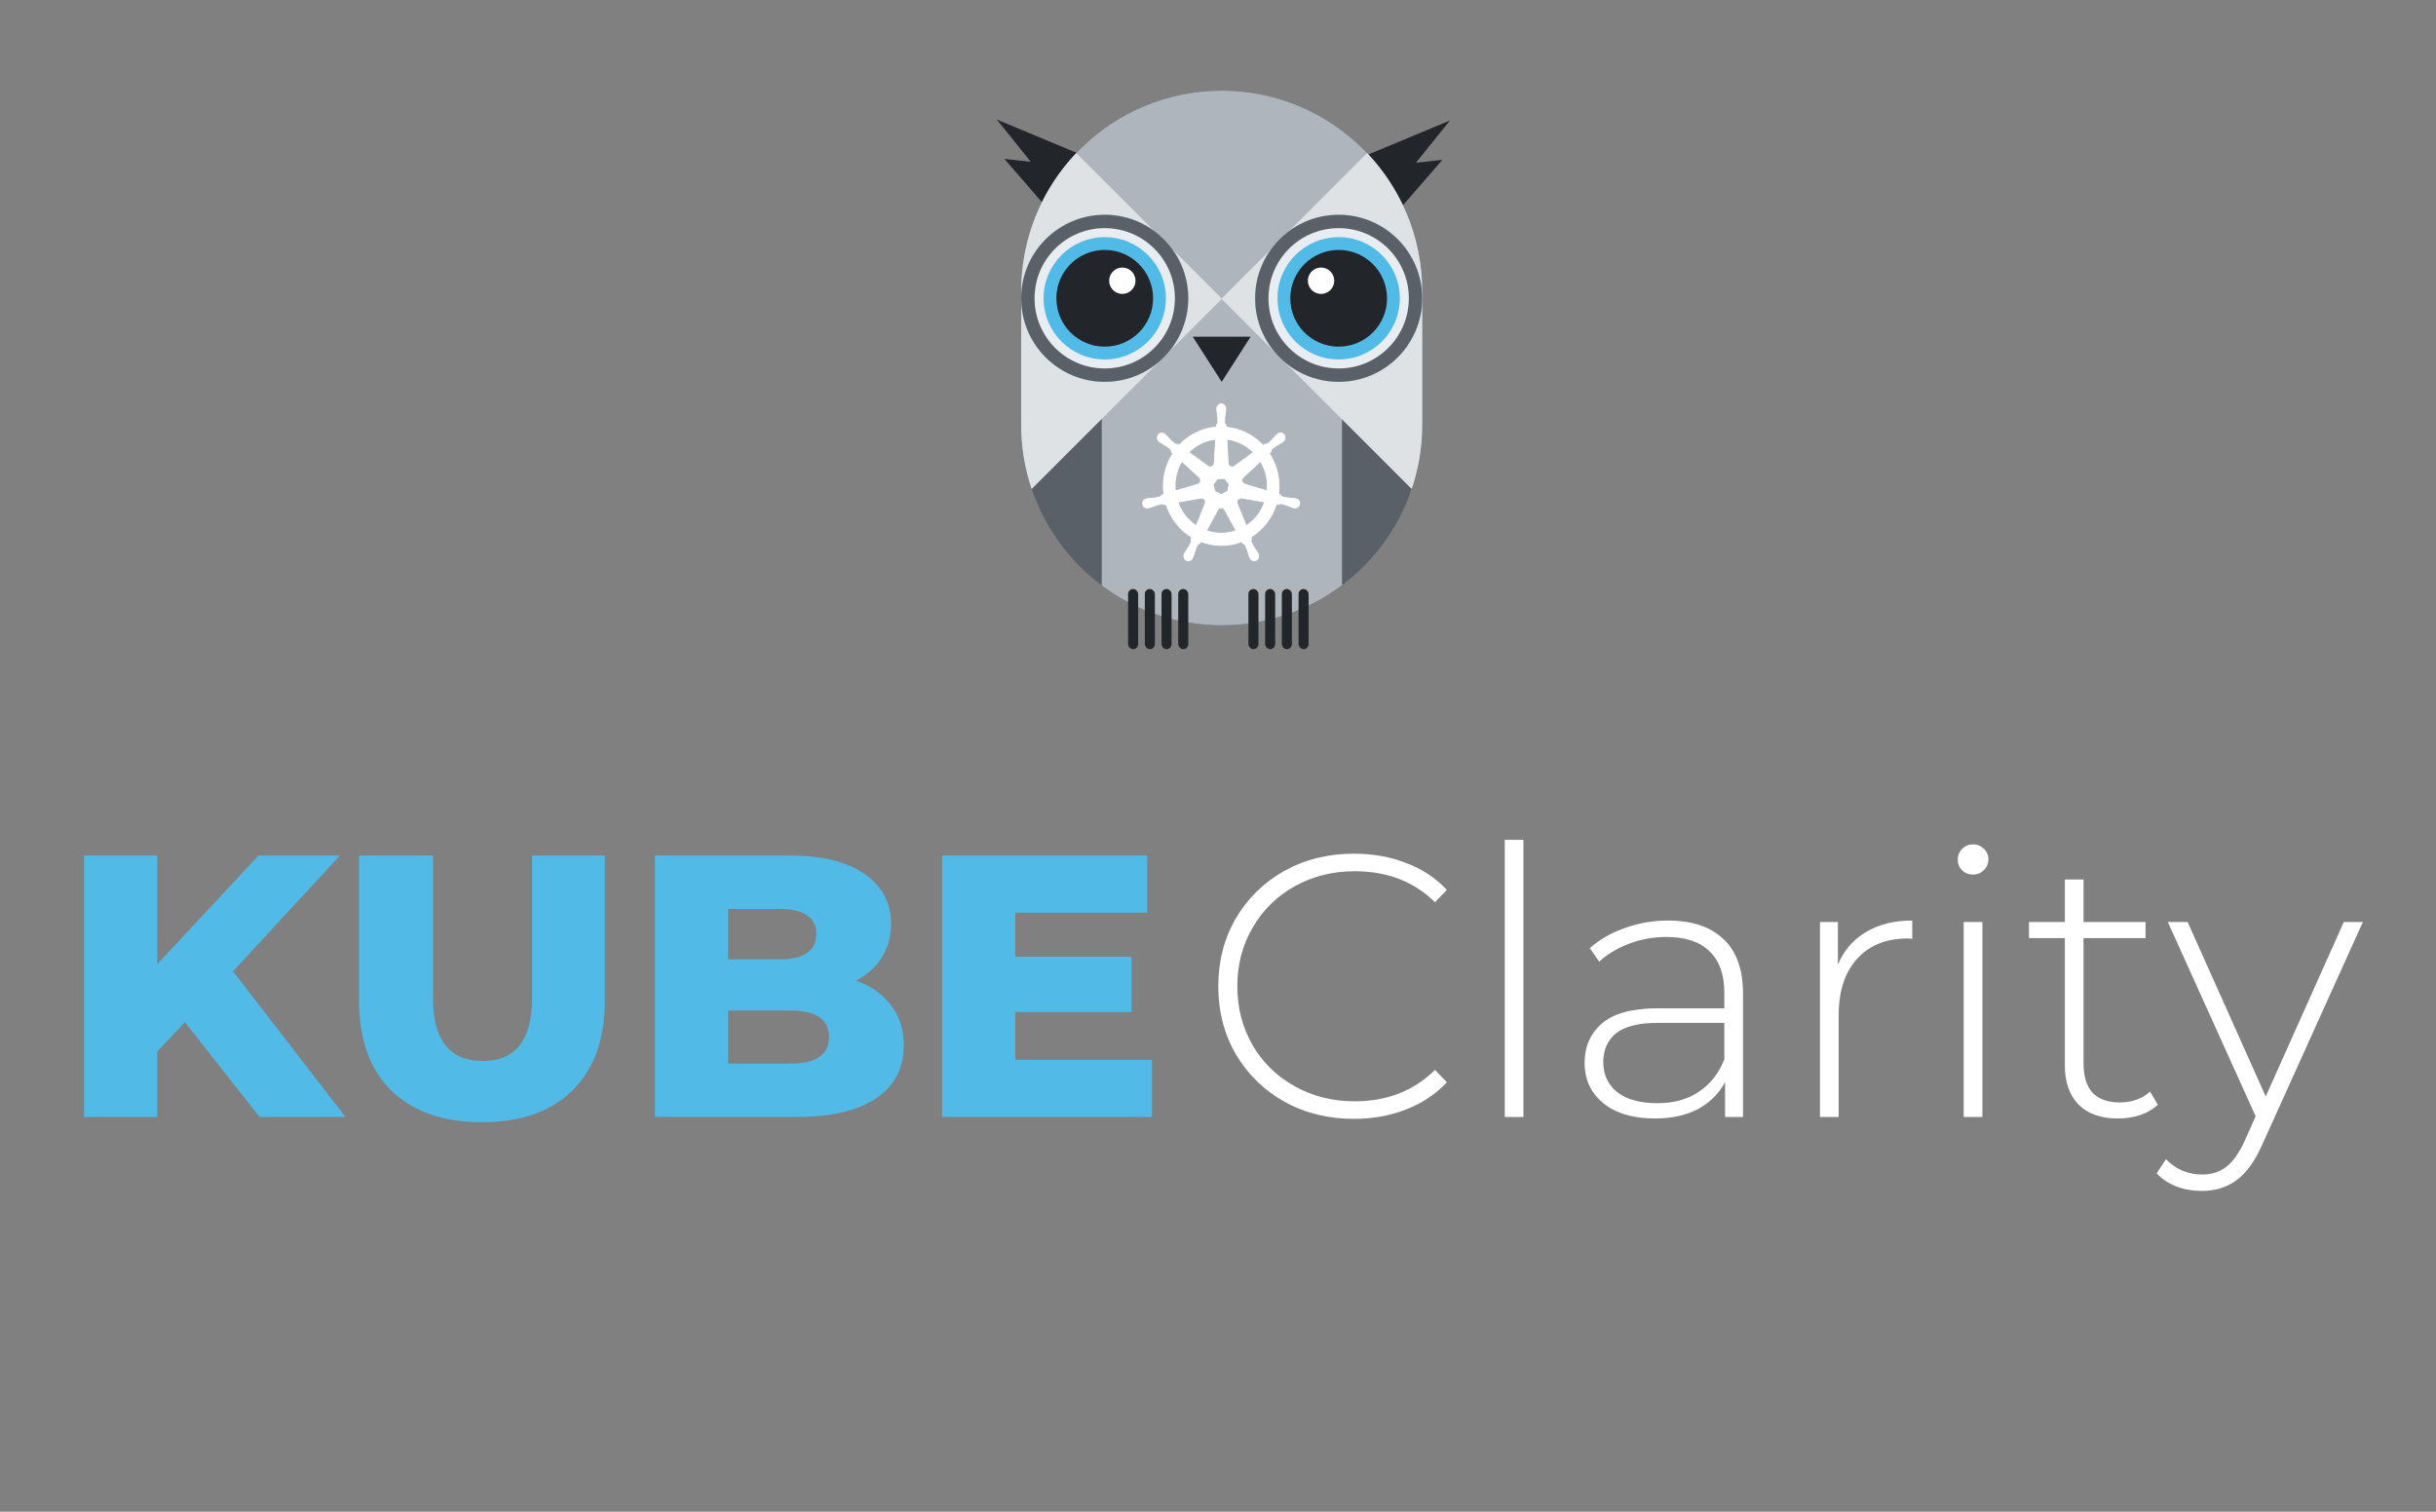 <svg width="290" height="180" viewBox="0 0 290 180" fill="none" xmlns="http://www.w3.org/2000/svg">
<rect x="0" y="0" width="290" height="180" fill="#808080" stroke="none"/>
<path d="M22.008 121.703L18.717 125.216V132.999H10V101.867H18.717V114.809L30.77 101.867H40.465L27.745 115.654L41.132 132.999H30.903L22.008 121.703Z" fill="#52BAE6"/>
<path d="M57.374 133.622C52.748 133.622 49.146 132.362 46.566 129.842C44.017 127.321 42.742 123.749 42.742 119.123V101.867H51.548V118.856C51.548 123.838 53.519 126.328 57.463 126.328C61.376 126.328 63.333 123.838 63.333 118.856V101.867H72.006V119.123C72.006 123.749 70.716 127.321 68.137 129.842C65.587 132.362 61.999 133.622 57.374 133.622Z" fill="#52BAE6"/>
<path d="M101.899 116.766C103.678 117.389 105.071 118.367 106.079 119.701C107.087 121.006 107.591 122.592 107.591 124.46C107.591 127.188 106.494 129.293 104.3 130.776C102.106 132.258 98.934 132.999 94.783 132.999H77.971V101.867H93.893C97.866 101.867 100.891 102.608 102.966 104.091C105.042 105.544 106.079 107.515 106.079 110.006C106.079 111.489 105.709 112.823 104.967 114.009C104.256 115.165 103.233 116.084 101.899 116.766ZM86.688 108.227V114.231H92.737C95.702 114.231 97.184 113.223 97.184 111.207C97.184 109.22 95.702 108.227 92.737 108.227H86.688ZM94.071 126.64C97.155 126.64 98.697 125.587 98.697 123.482C98.697 121.377 97.155 120.324 94.071 120.324H86.688V126.64H94.071Z" fill="#52BAE6"/>
<path d="M137.147 126.195V132.999H112.152V101.867H136.569V108.672H120.869V113.92H134.701V120.502H120.869V126.195H137.147Z" fill="#52BAE6"/>
<path d="M161.178 133.222C158.124 133.222 155.367 132.541 152.906 131.177C150.474 129.813 148.547 127.93 147.124 125.528C145.73 123.127 145.034 120.429 145.034 117.434C145.034 114.439 145.73 111.741 147.124 109.34C148.547 106.938 150.474 105.055 152.906 103.691C155.367 102.328 158.124 101.646 161.178 101.646C163.431 101.646 165.507 102.016 167.404 102.757C169.302 103.469 170.918 104.536 172.252 105.96L170.829 107.427C168.338 104.966 165.151 103.736 161.267 103.736C158.658 103.736 156.286 104.329 154.151 105.515C152.016 106.701 150.341 108.346 149.125 110.452C147.91 112.527 147.302 114.855 147.302 117.434C147.302 120.014 147.91 122.356 149.125 124.461C150.341 126.536 152.016 128.167 154.151 129.353C156.286 130.539 158.658 131.132 161.267 131.132C165.121 131.132 168.309 129.887 170.829 127.396L172.252 128.864C170.918 130.287 169.287 131.369 167.36 132.111C165.462 132.852 163.402 133.222 161.178 133.222Z" fill="white"/>
<path d="M179.138 100H181.361V133H179.138V100Z" fill="white"/>
<path d="M198.562 109.607C201.438 109.607 203.647 110.348 205.188 111.83C206.73 113.283 207.501 115.433 207.501 118.279V133H205.366V128.864C204.625 130.228 203.543 131.295 202.12 132.066C200.696 132.807 198.992 133.178 197.005 133.178C194.425 133.178 192.38 132.57 190.867 131.355C189.385 130.139 188.644 128.538 188.644 126.551C188.644 124.624 189.326 123.067 190.69 121.881C192.083 120.666 194.292 120.058 197.316 120.058H205.277V118.19C205.277 116.026 204.684 114.38 203.498 113.253C202.342 112.127 200.637 111.563 198.384 111.563C196.842 111.563 195.359 111.83 193.936 112.364C192.543 112.898 191.357 113.609 190.378 114.499L189.266 112.898C190.423 111.86 191.816 111.059 193.447 110.496C195.078 109.903 196.783 109.607 198.562 109.607ZM197.316 131.355C199.244 131.355 200.874 130.91 202.208 130.02C203.572 129.131 204.595 127.841 205.277 126.151V121.793H197.361C195.078 121.793 193.417 122.208 192.38 123.038C191.372 123.868 190.867 125.01 190.867 126.462C190.867 127.974 191.431 129.175 192.558 130.065C193.684 130.925 195.27 131.355 197.316 131.355Z" fill="white"/>
<path d="M218.798 114.854C219.509 113.164 220.621 111.875 222.133 110.985C223.646 110.066 225.484 109.607 227.648 109.607V111.786L227.115 111.741C224.535 111.741 222.519 112.557 221.066 114.187C219.613 115.788 218.887 118.027 218.887 120.903V133H216.663V109.784H218.798V114.854Z" fill="white"/>
<path d="M233.775 109.784H235.999V133H233.775V109.784ZM234.887 104.136C234.383 104.136 233.953 103.973 233.597 103.647C233.242 103.291 233.064 102.861 233.064 102.357C233.064 101.853 233.242 101.423 233.597 101.067C233.953 100.712 234.383 100.534 234.887 100.534C235.391 100.534 235.821 100.712 236.177 101.067C236.533 101.394 236.711 101.809 236.711 102.313C236.711 102.817 236.533 103.247 236.177 103.602C235.821 103.958 235.391 104.136 234.887 104.136Z" fill="white"/>
<path d="M256.891 131.532C256.327 132.066 255.616 132.481 254.756 132.778C253.926 133.045 253.051 133.178 252.132 133.178C250.116 133.178 248.559 132.629 247.462 131.532C246.365 130.406 245.816 128.849 245.816 126.863V111.697H241.547V109.784H245.816V104.714H248.04V109.784H255.423V111.697H248.04V126.64C248.04 128.152 248.396 129.309 249.108 130.109C249.849 130.88 250.931 131.266 252.354 131.266C253.807 131.266 255.008 130.836 255.957 129.976L256.891 131.532Z" fill="white"/>
<path d="M281.293 109.784L269.373 136.158C268.484 138.204 267.446 139.656 266.26 140.516C265.104 141.376 263.725 141.806 262.124 141.806C261.057 141.806 260.049 141.628 259.1 141.272C258.181 140.917 257.395 140.398 256.743 139.716L257.854 138.026C259.04 139.241 260.478 139.849 262.169 139.849C263.295 139.849 264.259 139.538 265.059 138.915C265.86 138.293 266.601 137.225 267.283 135.713L268.528 132.911L258.077 109.784H260.434L269.729 130.554L279.024 109.784H281.293Z" fill="white"/>
<path d="M171.716 19.027L164.075 19.882L166.678 24.835L171.716 19.027Z" fill="#222529"/>
<path d="M172.614 14.346L162.134 18.716L165.494 23.191L172.614 14.346Z" fill="#222529"/>
<path d="M119.565 18.917L127.205 19.772L124.602 24.725L119.565 18.917Z" fill="#222529"/>
<path d="M118.667 14.235L129.147 18.605L125.787 23.08L118.667 14.235Z" fill="#222529"/>
<path d="M121.57 34.666C121.57 21.483 132.257 10.796 145.44 10.796V10.796C158.623 10.796 169.31 21.483 169.31 34.666V50.579C169.31 63.762 158.623 74.449 145.44 74.449V74.449C132.257 74.449 121.57 63.762 121.57 50.579V34.666Z" fill="#596068"/>
<path fill-rule="evenodd" clip-rule="evenodd" d="M169.309 34.668C169.309 21.485 158.622 10.797 145.439 10.797C132.256 10.797 121.569 21.485 121.569 34.668V50.581C121.569 53.227 121.999 55.773 122.794 58.151L131.161 49.785V69.712C135.143 72.689 140.085 74.451 145.439 74.451C150.812 74.451 155.771 72.675 159.761 69.679V49.786L168.094 58.119C168.882 55.75 169.309 53.215 169.309 50.581V34.668Z" fill="#AEB5BC"/>
<path fill-rule="evenodd" clip-rule="evenodd" d="M162.751 18.232C166.816 22.512 169.309 28.297 169.309 34.666V50.579C169.309 53.422 168.813 56.148 167.901 58.676C167.955 58.527 168.007 58.376 168.059 58.225L145.439 35.605L122.82 58.224C122.009 55.824 121.569 53.253 121.569 50.579V34.666C121.569 28.297 124.063 22.512 128.127 18.231L145.44 35.544L162.751 18.232ZM148.18 10.951C147.281 10.848 146.366 10.796 145.439 10.796C145.439 10.796 145.439 10.796 145.439 10.796C146.366 10.796 147.281 10.848 148.18 10.951Z" fill="#DFE2E5"/>
<path d="M169.31 35.519C169.31 41.012 164.857 45.465 159.364 45.465C153.871 45.465 149.418 41.012 149.418 35.519C149.418 30.026 153.871 25.573 159.364 25.573C164.857 25.573 169.31 30.026 169.31 35.519Z" fill="#52BAE6"/>
<path fill-rule="evenodd" clip-rule="evenodd" d="M159.364 42.8C163.385 42.8 166.645 39.54 166.645 35.519C166.645 31.497 163.385 28.237 159.364 28.237C155.342 28.237 152.082 31.497 152.082 35.519C152.082 39.54 155.342 42.8 159.364 42.8ZM159.364 45.465C164.857 45.465 169.31 41.012 169.31 35.519C169.31 30.026 164.857 25.573 159.364 25.573C153.871 25.573 149.418 30.026 149.418 35.519C149.418 41.012 153.871 45.465 159.364 45.465Z" fill="#E8EDF2"/>
<path fill-rule="evenodd" clip-rule="evenodd" d="M159.364 43.873C163.978 43.873 167.718 40.133 167.718 35.519C167.718 30.905 163.978 27.164 159.364 27.164C154.75 27.164 151.009 30.905 151.009 35.519C151.009 40.133 154.75 43.873 159.364 43.873ZM159.364 45.465C164.857 45.465 169.31 41.012 169.31 35.519C169.31 30.026 164.857 25.573 159.364 25.573C153.871 25.573 149.418 30.026 149.418 35.519C149.418 41.012 153.871 45.465 159.364 45.465Z" fill="#596068"/>
<circle cx="159.364" cy="35.518" r="5.758" fill="#222529"/>
<circle cx="157.269" cy="33.426" r="1.57" fill="white"/>
<path d="M121.57 35.519C121.57 41.012 126.022 45.465 131.515 45.465C137.008 45.465 141.461 41.012 141.461 35.519C141.461 30.026 137.008 25.573 131.515 25.573C126.022 25.573 121.57 30.026 121.57 35.519Z" fill="#52BAE6"/>
<path fill-rule="evenodd" clip-rule="evenodd" d="M131.515 42.8C127.494 42.8 124.234 39.54 124.234 35.519C124.234 31.497 127.494 28.237 131.515 28.237C135.537 28.237 138.797 31.497 138.797 35.519C138.797 39.54 135.537 42.8 131.515 42.8ZM131.515 45.465C126.022 45.465 121.57 41.012 121.57 35.519C121.57 30.026 126.022 25.573 131.515 25.573C137.008 25.573 141.461 30.026 141.461 35.519C141.461 41.012 137.008 45.465 131.515 45.465Z" fill="#E8EDF2"/>
<path fill-rule="evenodd" clip-rule="evenodd" d="M131.515 43.873C126.901 43.873 123.161 40.133 123.161 35.519C123.161 30.905 126.901 27.164 131.515 27.164C136.13 27.164 139.87 30.905 139.87 35.519C139.87 40.133 136.13 43.873 131.515 43.873ZM131.515 45.465C126.022 45.465 121.57 41.012 121.57 35.519C121.57 30.026 126.022 25.573 131.515 25.573C137.008 25.573 141.461 30.026 141.461 35.519C141.461 41.012 137.008 45.465 131.515 45.465Z" fill="#596068"/>
<circle cx="5.758" cy="5.758" r="5.758" transform="matrix(-1 0 0 1 137.273 29.759)" fill="#222529"/>
<circle cx="1.57" cy="1.57" r="1.57" transform="matrix(-1 0 0 1 135.181 31.856)" fill="white"/>
<path d="M145.439 45.464L141.994 40.093L148.885 40.093L145.439 45.464Z" fill="#222529"/>
<rect x="141.461" y="77.293" width="1.194" height="7.161" rx="0.597" transform="rotate(-180 141.461 77.293)" fill="#222529"/>
<rect x="139.472" y="77.293" width="1.194" height="7.161" rx="0.597" transform="rotate(-180 139.472 77.293)" fill="#222529"/>
<rect x="137.484" y="77.293" width="1.194" height="7.161" rx="0.597" transform="rotate(-180 137.484 77.293)" fill="#222529"/>
<rect x="135.494" y="77.293" width="1.194" height="7.161" rx="0.597" transform="rotate(-180 135.494 77.293)" fill="#222529"/>
<rect x="155.784" y="77.293" width="1.194" height="7.161" rx="0.597" transform="rotate(-180 155.784 77.293)" fill="#222529"/>
<rect x="153.794" y="77.293" width="1.194" height="7.161" rx="0.597" transform="rotate(-180 153.794 77.293)" fill="#222529"/>
<rect x="151.805" y="77.293" width="1.194" height="7.161" rx="0.597" transform="rotate(-180 151.805 77.293)" fill="#222529"/>
<rect x="149.816" y="77.293" width="1.194" height="7.161" rx="0.597" transform="rotate(-180 149.816 77.293)" fill="#222529"/>
<g clip-path="url(#clip0_409_3287)">
<path d="M145.384 48.082C145.078 48.104 144.846 48.372 144.862 48.685V48.839C144.876 49.012 144.902 49.184 144.935 49.354C144.984 49.681 145.002 50.011 144.988 50.34C144.958 50.449 144.897 50.547 144.814 50.622L144.802 50.852C144.479 50.879 144.159 50.93 143.843 51.003C142.514 51.309 141.304 52.014 140.371 53.028L140.179 52.89C140.074 52.922 139.961 52.91 139.864 52.857C139.605 52.661 139.366 52.44 139.149 52.197C139.04 52.064 138.923 51.937 138.8 51.818L138.682 51.722C138.577 51.636 138.448 51.586 138.313 51.579C138.233 51.575 138.152 51.59 138.079 51.623C138.005 51.657 137.94 51.708 137.89 51.772C137.709 52.03 137.768 52.388 138.02 52.573L138.13 52.662C138.272 52.759 138.419 52.847 138.571 52.926C138.853 53.086 139.119 53.274 139.367 53.496C139.43 53.588 139.466 53.697 139.473 53.809L139.646 53.972C138.708 55.411 138.323 57.155 138.563 58.867L138.34 58.932C138.282 59.027 138.205 59.107 138.112 59.167C137.801 59.252 137.482 59.306 137.16 59.327C136.989 59.331 136.819 59.344 136.649 59.368L136.508 59.401H136.492C136.394 59.415 136.302 59.456 136.226 59.52C136.15 59.585 136.092 59.669 136.06 59.765C136.028 59.861 136.023 59.963 136.045 60.062C136.066 60.16 136.115 60.251 136.184 60.323C136.254 60.395 136.341 60.446 136.438 60.469C136.534 60.493 136.635 60.489 136.729 60.458H136.74L136.883 60.441C137.045 60.392 137.205 60.332 137.36 60.264C137.659 60.142 137.969 60.048 138.287 59.987C138.397 59.993 138.502 60.032 138.591 60.097L138.831 60.056C139.349 61.7 140.438 63.093 141.893 63.97L141.796 64.178C141.84 64.273 141.857 64.379 141.844 64.485C141.712 64.796 141.551 65.094 141.363 65.374C141.259 65.514 141.164 65.659 141.077 65.809L141.009 65.956C140.96 66.043 140.936 66.142 140.938 66.243C140.941 66.343 140.97 66.441 141.024 66.526C141.078 66.61 141.153 66.678 141.242 66.721C141.331 66.764 141.43 66.782 141.528 66.771C141.626 66.76 141.719 66.721 141.797 66.659C141.875 66.597 141.934 66.514 141.969 66.419L142.035 66.281C142.096 66.118 142.147 65.951 142.188 65.784C142.329 65.427 142.406 65.045 142.599 64.809C142.662 64.748 142.741 64.709 142.827 64.695L142.946 64.472C144.523 65.092 146.268 65.096 147.848 64.485L147.954 64.692C148.062 64.709 148.16 64.77 148.225 64.859C148.375 65.151 148.496 65.457 148.589 65.772C148.631 65.941 148.683 66.107 148.743 66.27L148.81 66.409C148.844 66.503 148.904 66.586 148.982 66.647C149.06 66.709 149.153 66.748 149.251 66.759C149.349 66.77 149.448 66.753 149.537 66.71C149.626 66.667 149.702 66.6 149.756 66.516C149.81 66.431 149.839 66.332 149.842 66.232C149.844 66.131 149.819 66.031 149.769 65.944L149.7 65.797C149.613 65.648 149.517 65.503 149.414 65.365C149.231 65.094 149.073 64.806 148.936 64.503C148.923 64.448 148.921 64.391 148.93 64.335C148.94 64.279 148.96 64.225 148.99 64.177C148.956 64.106 148.926 64.033 148.901 63.958C150.353 63.074 151.437 61.676 151.95 60.03L152.177 60.071C152.258 59.995 152.365 59.955 152.474 59.958C152.791 60.02 153.101 60.121 153.401 60.235C153.556 60.309 153.716 60.37 153.878 60.423C153.916 60.433 153.972 60.442 154.015 60.453H154.025C154.119 60.484 154.22 60.488 154.316 60.464C154.412 60.44 154.5 60.389 154.569 60.317C154.639 60.245 154.688 60.155 154.71 60.056C154.732 59.958 154.727 59.855 154.696 59.759C154.664 59.663 154.606 59.579 154.529 59.515C154.453 59.45 154.36 59.409 154.262 59.396L154.107 59.358C153.938 59.335 153.768 59.321 153.597 59.318C153.275 59.296 152.956 59.243 152.645 59.157C152.549 59.102 152.469 59.021 152.415 58.922L152.2 58.857C152.429 57.146 152.036 55.408 151.094 53.973L151.283 53.795C151.275 53.684 151.311 53.573 151.382 53.487C151.626 53.272 151.892 53.082 152.171 52.92C152.323 52.841 152.47 52.753 152.611 52.657L152.728 52.56C152.813 52.506 152.882 52.428 152.926 52.335C152.971 52.243 152.988 52.139 152.977 52.036C152.966 51.934 152.927 51.837 152.864 51.756C152.801 51.676 152.717 51.615 152.622 51.581C152.526 51.547 152.424 51.541 152.326 51.565C152.227 51.588 152.138 51.639 152.067 51.712L151.949 51.808C151.825 51.928 151.709 52.054 151.6 52.187C151.389 52.433 151.157 52.657 150.904 52.858C150.802 52.9 150.69 52.913 150.582 52.894L150.38 53.041C149.216 51.794 147.647 51.019 145.966 50.864C145.966 50.783 145.955 50.661 145.954 50.623C145.864 50.559 145.801 50.462 145.78 50.352C145.769 50.023 145.789 49.693 145.841 49.368C145.875 49.197 145.899 49.026 145.914 48.852V48.689C145.93 48.376 145.699 48.108 145.392 48.086L145.384 48.082ZM144.719 52.292L144.56 55.139H144.548C144.54 55.315 144.439 55.465 144.283 55.55C144.128 55.635 143.943 55.609 143.805 55.506L141.52 53.851C142.247 53.121 143.159 52.614 144.154 52.385C144.34 52.344 144.529 52.314 144.718 52.292H144.719ZM146.049 52.292C147.25 52.445 148.367 52.996 149.231 53.86L146.968 55.504C146.829 55.618 146.637 55.641 146.475 55.563C146.313 55.485 146.21 55.318 146.207 55.136L146.049 52.292ZM140.69 54.922L142.78 56.828V56.84C142.91 56.956 142.966 57.136 142.928 57.308C142.89 57.48 142.761 57.616 142.596 57.662V57.67L139.914 58.459C139.782 57.224 140.055 55.98 140.691 54.922L140.69 54.922ZM150.063 54.922C150.698 55.978 150.979 57.216 150.862 58.449L148.177 57.658V57.648C148.01 57.601 147.882 57.465 147.845 57.293C147.807 57.121 147.863 56.943 147.993 56.825L150.066 54.929L150.063 54.922ZM144.956 56.976H145.811L146.333 57.654L146.144 58.502L145.376 58.879L144.606 58.502L144.425 57.654L144.956 56.976ZM147.695 59.289C147.731 59.285 147.774 59.285 147.802 59.289L150.567 59.766C150.169 60.939 149.381 61.942 148.354 62.612L147.286 59.969C147.256 59.898 147.244 59.821 147.25 59.744C147.256 59.667 147.279 59.593 147.319 59.528C147.359 59.462 147.414 59.407 147.478 59.368C147.543 59.329 147.616 59.306 147.692 59.301L147.695 59.289ZM143.051 59.301C143.207 59.304 143.352 59.386 143.437 59.52C143.522 59.653 143.536 59.821 143.474 59.968V59.978L142.412 62.601C141.395 61.935 140.623 60.945 140.213 59.784L142.954 59.309C142.984 59.305 143.015 59.305 143.046 59.309L143.051 59.301ZM145.367 60.442C145.454 60.439 145.54 60.461 145.616 60.506C145.691 60.55 145.753 60.615 145.795 60.693H145.805L147.156 63.185L146.617 63.348C145.623 63.58 144.585 63.525 143.62 63.19L144.975 60.698C145.057 60.551 145.209 60.462 145.374 60.458L145.367 60.442Z" fill="white" stroke="white" stroke-width="0.11"/>
</g>
<defs>
<clipPath id="clip0_409_3287">
<rect width="19.857" height="19.857" fill="white" transform="translate(135.58 47.508)"/>
</clipPath>
</defs>
</svg>
